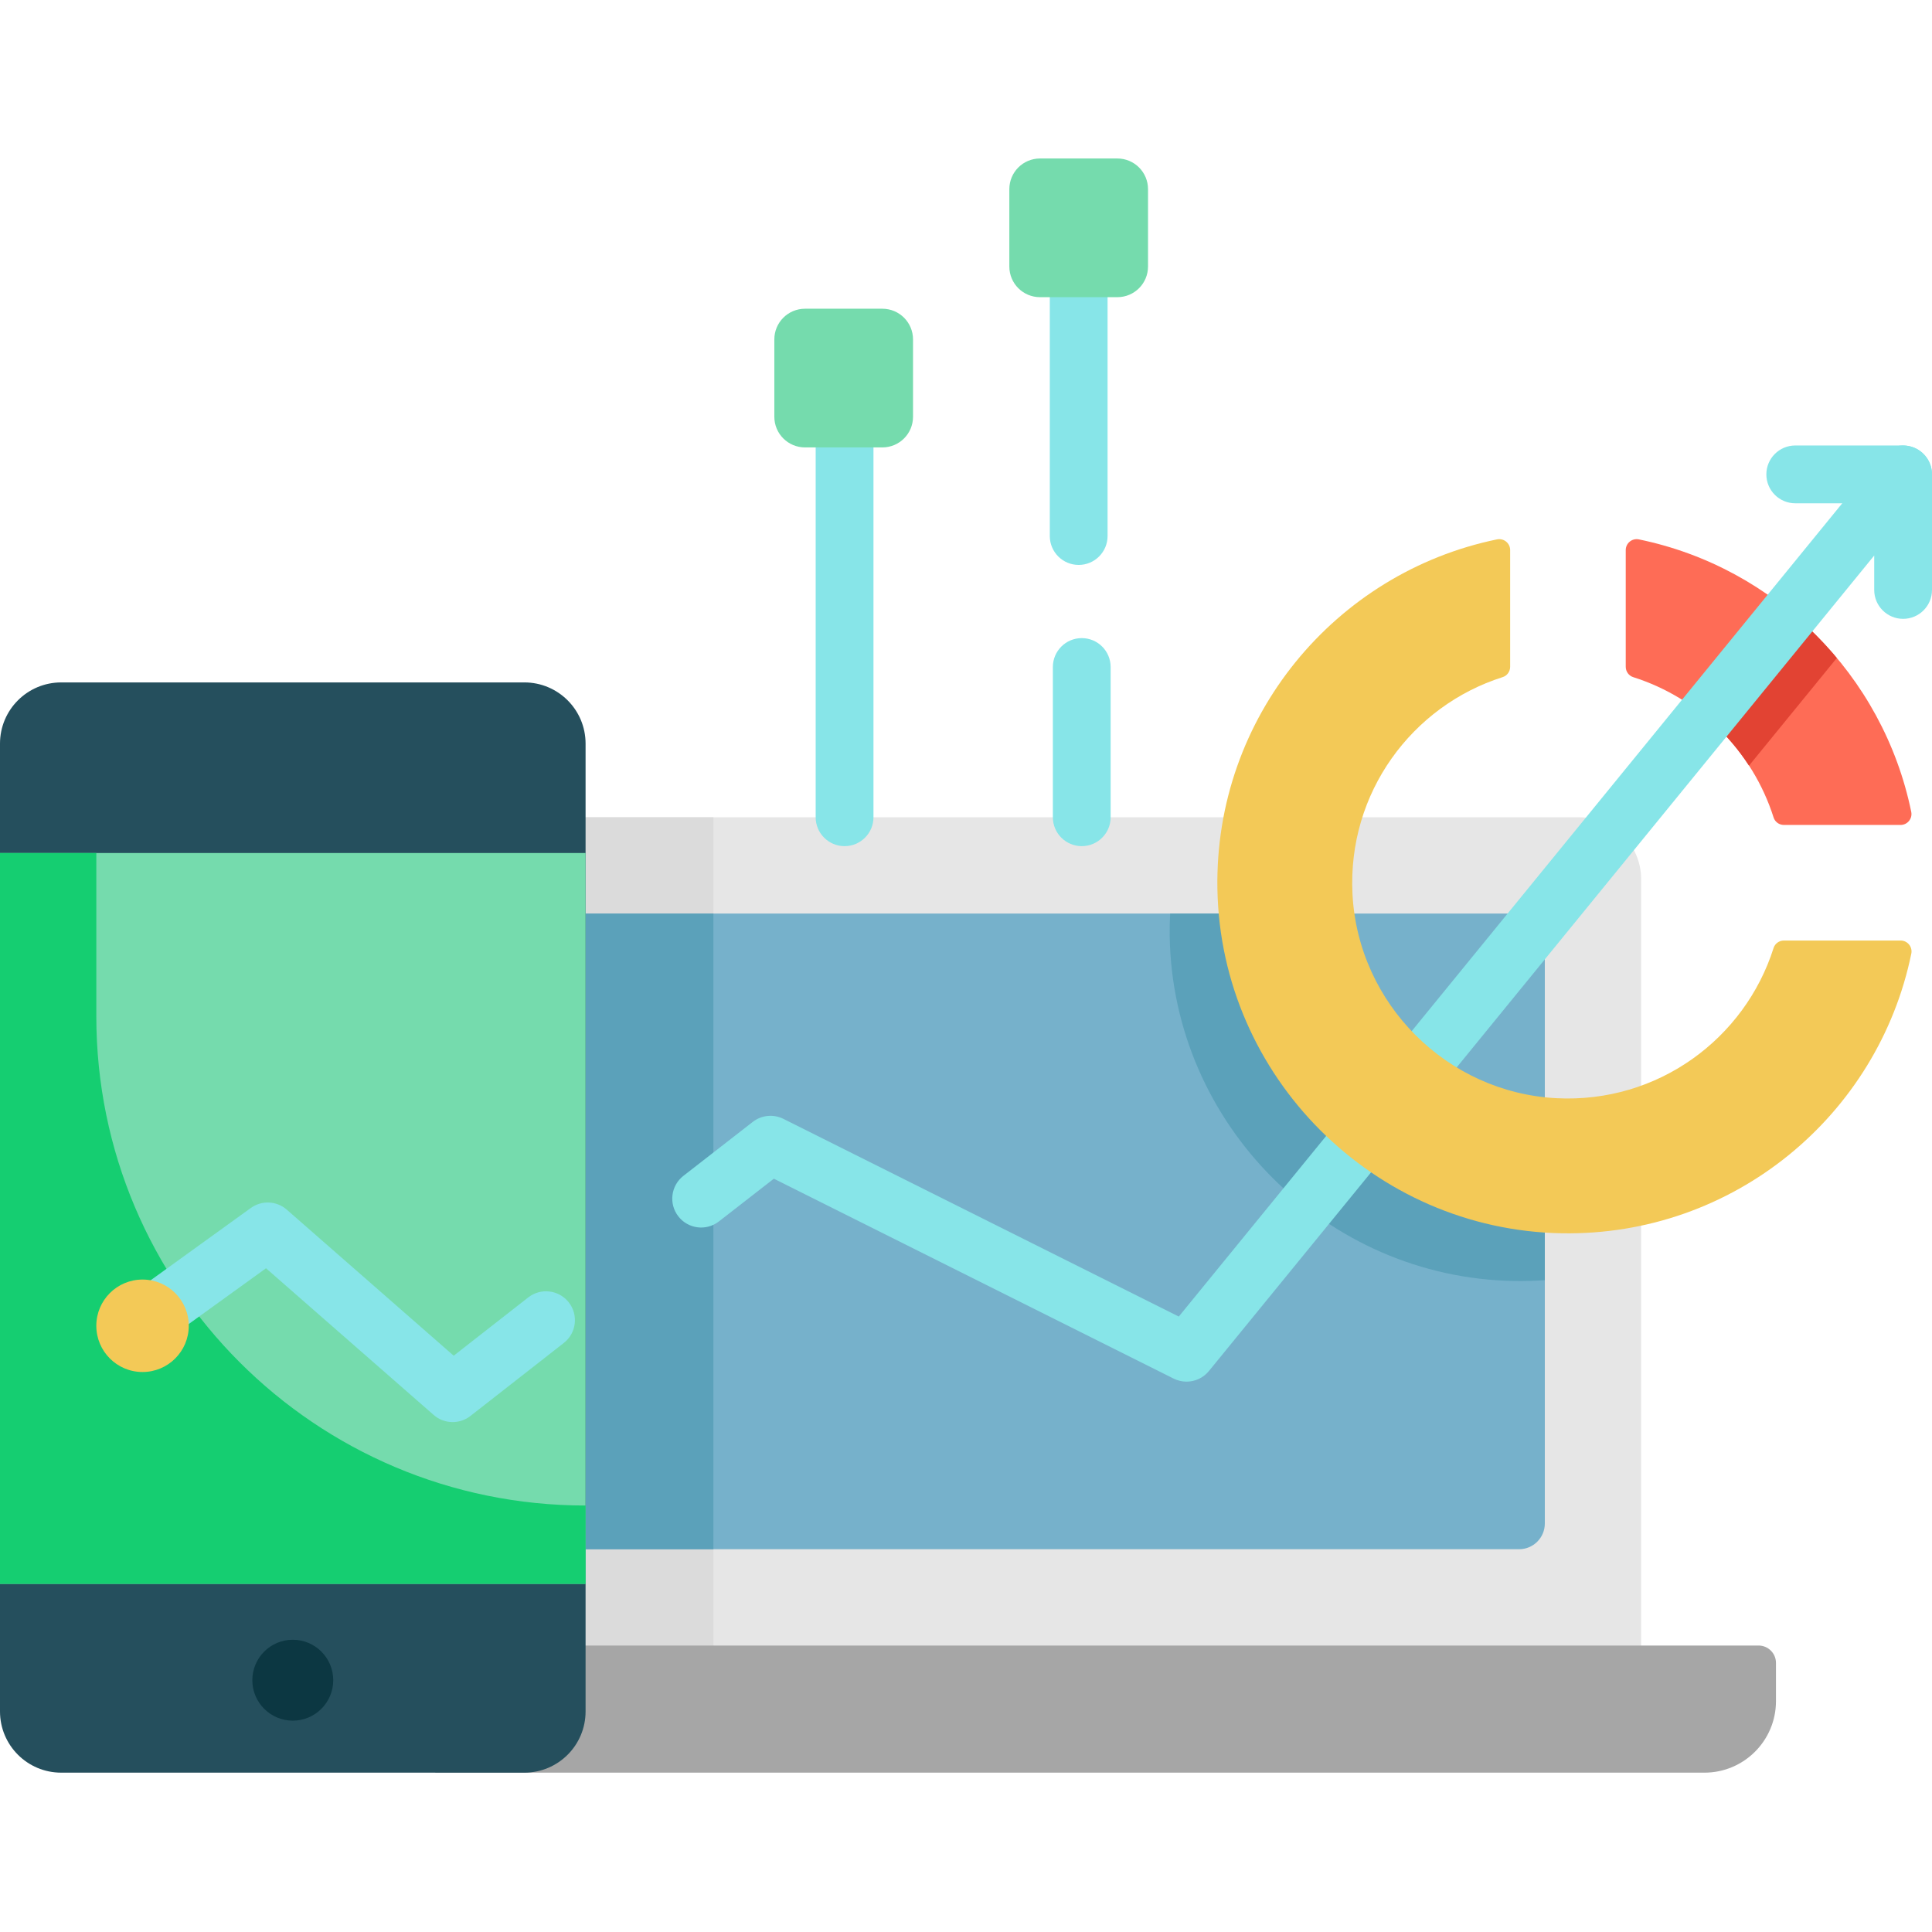 <svg height="512pt" viewBox="0 -42 512.001 512" width="512pt" xmlns="http://www.w3.org/2000/svg"><path d="m434.918 282.789v114.355h-319.551v-222.562h303.137c9.066 0 16.414 7.348 16.414 16.414zm0 0" fill="#e6e6e6"/><path d="m189.062 174.582h-73.695v222.562h73.695zm0 0" fill="#dbdbdb"/><path d="m409.395 284.637v77.098c0 3.77-3.055 6.824-6.82 6.824h-287.207v-168.453h294.027zm0 0" fill="#76b1cb"/><path d="m409.395 284.637v-23.258c-3.102.355-6.277.465-9.508.301-29.066-1.48-52.629-25.043-54.109-54.109-.129-2.523-.094-5.02.098-7.465h-35.777c-.098 2.023-.152 4.062-.117 6.121.871 49.758 41.492 90.383 91.254 91.25 2.75.047 5.469-.031 8.16-.219zm0 0" fill="#5ba1ba"/><path d="m189.062 368.559v-168.453h-73.695v168.453zm0 0" fill="#5ba1ba"/><path d="m470.652 398.703v10.109c0 10.473-8.488 18.961-18.961 18.961h-336.324v-33.691h350.66c2.555 0 4.625 2.07 4.625 4.621zm0 0" fill="#a6a6a6"/><path d="m155.184 155.07v256.48c0 8.965-7.262 16.223-16.223 16.223h-122.738c-8.965 0-16.223-7.258-16.223-16.223v-256.48c0-8.965 7.258-16.223 16.223-16.223h122.738c8.961 0 16.223 7.258 16.223 16.223zm0 0" fill="#254f5d"/><path d="m0 184.055h155.184v193.691h-155.184zm0 0" fill="#75dbad"/><path d="m25.523 227.32v-43.266h-25.523v193.691h155.184v-20.766c-71.609 0-129.66-58.051-129.66-129.66zm0 0" fill="#15ce71"/><path d="m506.496 173.141c.379 1.797-1 3.48-2.828 3.48h-30.914c-1.246 0-2.355-.793-2.734-1.98-5.605-17.652-19.543-31.598-37.203-37.191-1.184-.379-1.98-1.5-1.98-2.746v-30.926c0-1.836 1.684-3.203 3.48-2.836 36.223 7.441 64.738 35.977 72.18 72.199zm0 0" fill="#fe6c56"/><path d="m475.965 121.406-22.598 27.703c3.895 3.445 7.297 7.422 10.137 11.805l23.277-28.539c-3.301-3.945-6.914-7.617-10.816-10.969zm0 0" fill="#e24333"/><path d="m88.312 403.27c0 5.922-4.801 10.723-10.723 10.723-5.918 0-10.719-4.801-10.719-10.723 0-5.918 4.801-10.719 10.719-10.719 5.922 0 10.723 4.801 10.723 10.719zm0 0" fill="#0c3742"/><g fill="#87e5e8"><path d="m374.535 250.512c-1.699 0-3.414-.562-4.836-1.723-3.273-2.672-3.766-7.496-1.094-10.773l129.805-159.137c2.047-2.512 5.449-3.461 8.504-2.375 3.051 1.086 5.086 3.977 5.086 7.211v30.629c0 4.23-3.426 7.656-7.656 7.656-4.227 0-7.656-3.426-7.656-7.656v-9.125l-116.215 142.477c-1.512 1.855-3.715 2.816-5.938 2.816zm0 0"/><path d="m314.445 324.148c-1.16 0-2.328-.266-3.422-.809l-105.945-52.973-14.566 11.332c-3.34 2.594-8.148 1.992-10.742-1.344-2.598-3.34-1.996-8.148 1.34-10.746l18.379-14.293c2.328-1.809 5.484-2.121 8.125-.805l104.777 52.391 43.035-52.738c2.676-3.277 7.496-3.766 10.773-1.09 3.277 2.672 3.766 7.496 1.094 10.773l-46.914 57.484c-1.492 1.832-3.691 2.816-5.934 2.816zm0 0"/><path d="m119.961 334.867c-1.805 0-3.605-.633-5.043-1.895l-44.422-38.867-28.242 20.383c-3.426 2.477-8.215 1.703-10.688-1.727-2.477-3.43-1.703-8.215 1.727-10.691l33.18-23.945c2.891-2.09 6.84-1.902 9.523.445l44.238 38.707 19.754-15.445c3.332-2.605 8.145-2.016 10.75 1.316 2.605 3.332 2.016 8.145-1.316 10.746l-24.746 19.348c-1.387 1.086-3.055 1.625-4.715 1.625zm0 0"/><path d="m504.344 91.375h-28.586c-4.23 0-7.656-3.43-7.656-7.656 0-4.23 3.426-7.66 7.656-7.66h28.586c4.227 0 7.656 3.43 7.656 7.66 0 4.227-3.43 7.656-7.656 7.656zm0 0"/></g><path d="m50.027 309.344c0 6.766-5.488 12.254-12.254 12.254-6.766 0-12.25-5.488-12.25-12.254s5.484-12.25 12.25-12.25c6.766 0 12.254 5.484 12.254 12.25zm0 0" fill="#f3c957"/><path d="m223.82 182.238c-4.227 0-7.656-3.43-7.656-7.656v-114.297c0-4.227 3.43-7.656 7.656-7.656 4.23 0 7.66 3.43 7.66 7.656v114.297c0 4.227-3.43 7.656-7.66 7.656zm0 0" fill="#87e5e8"/><path d="m286.676 182.238c-4.227 0-7.656-3.43-7.656-7.656v-39.816c0-4.23 3.43-7.66 7.656-7.66 4.23 0 7.656 3.43 7.656 7.66v39.816c0 4.227-3.426 7.656-7.656 7.656zm0 0" fill="#87e5e8"/><path d="m285.863 107.711c-4.23 0-7.656-3.43-7.656-7.66v-77.176c0-4.227 3.426-7.656 7.656-7.656 4.227 0 7.656 3.43 7.656 7.656v77.176c0 4.23-3.43 7.66-7.656 7.66zm0 0" fill="#87e5e8"/><path d="m304.238 8.129v20.5c0 4.492-3.633 8.125-8.125 8.125h-20.5c-4.492 0-8.129-3.633-8.129-8.125v-20.5c0-4.492 3.637-8.129 8.129-8.129h20.5c4.492 0 8.125 3.637 8.125 8.129zm0 0" fill="#75dbad"/><path d="m241.961 47.945v20.5c0 4.492-3.633 8.125-8.125 8.125h-20.5c-4.492 0-8.129-3.633-8.129-8.125v-20.5c0-4.492 3.637-8.129 8.129-8.129h20.5c4.492 0 8.125 3.637 8.125 8.129zm0 0" fill="#75dbad"/><path d="m503.68 207.25c1.836 0 3.207 1.684 2.836 3.48-8.797 42.82-47.043 74.887-92.637 74.102-49.762-.867-90.383-41.492-91.254-91.25-.785-45.598 31.293-83.84 74.102-92.641 1.797-.367 3.48 1 3.48 2.836v30.926c0 1.234-.785 2.359-1.969 2.734-24.023 7.617-41.176 30.648-39.816 57.492 1.48 29.062 25.043 52.629 54.109 54.109 26.84 1.355 49.871-15.797 57.488-39.816.379-1.188 1.5-1.973 2.734-1.973zm0 0" fill="#f3c957"/></svg>